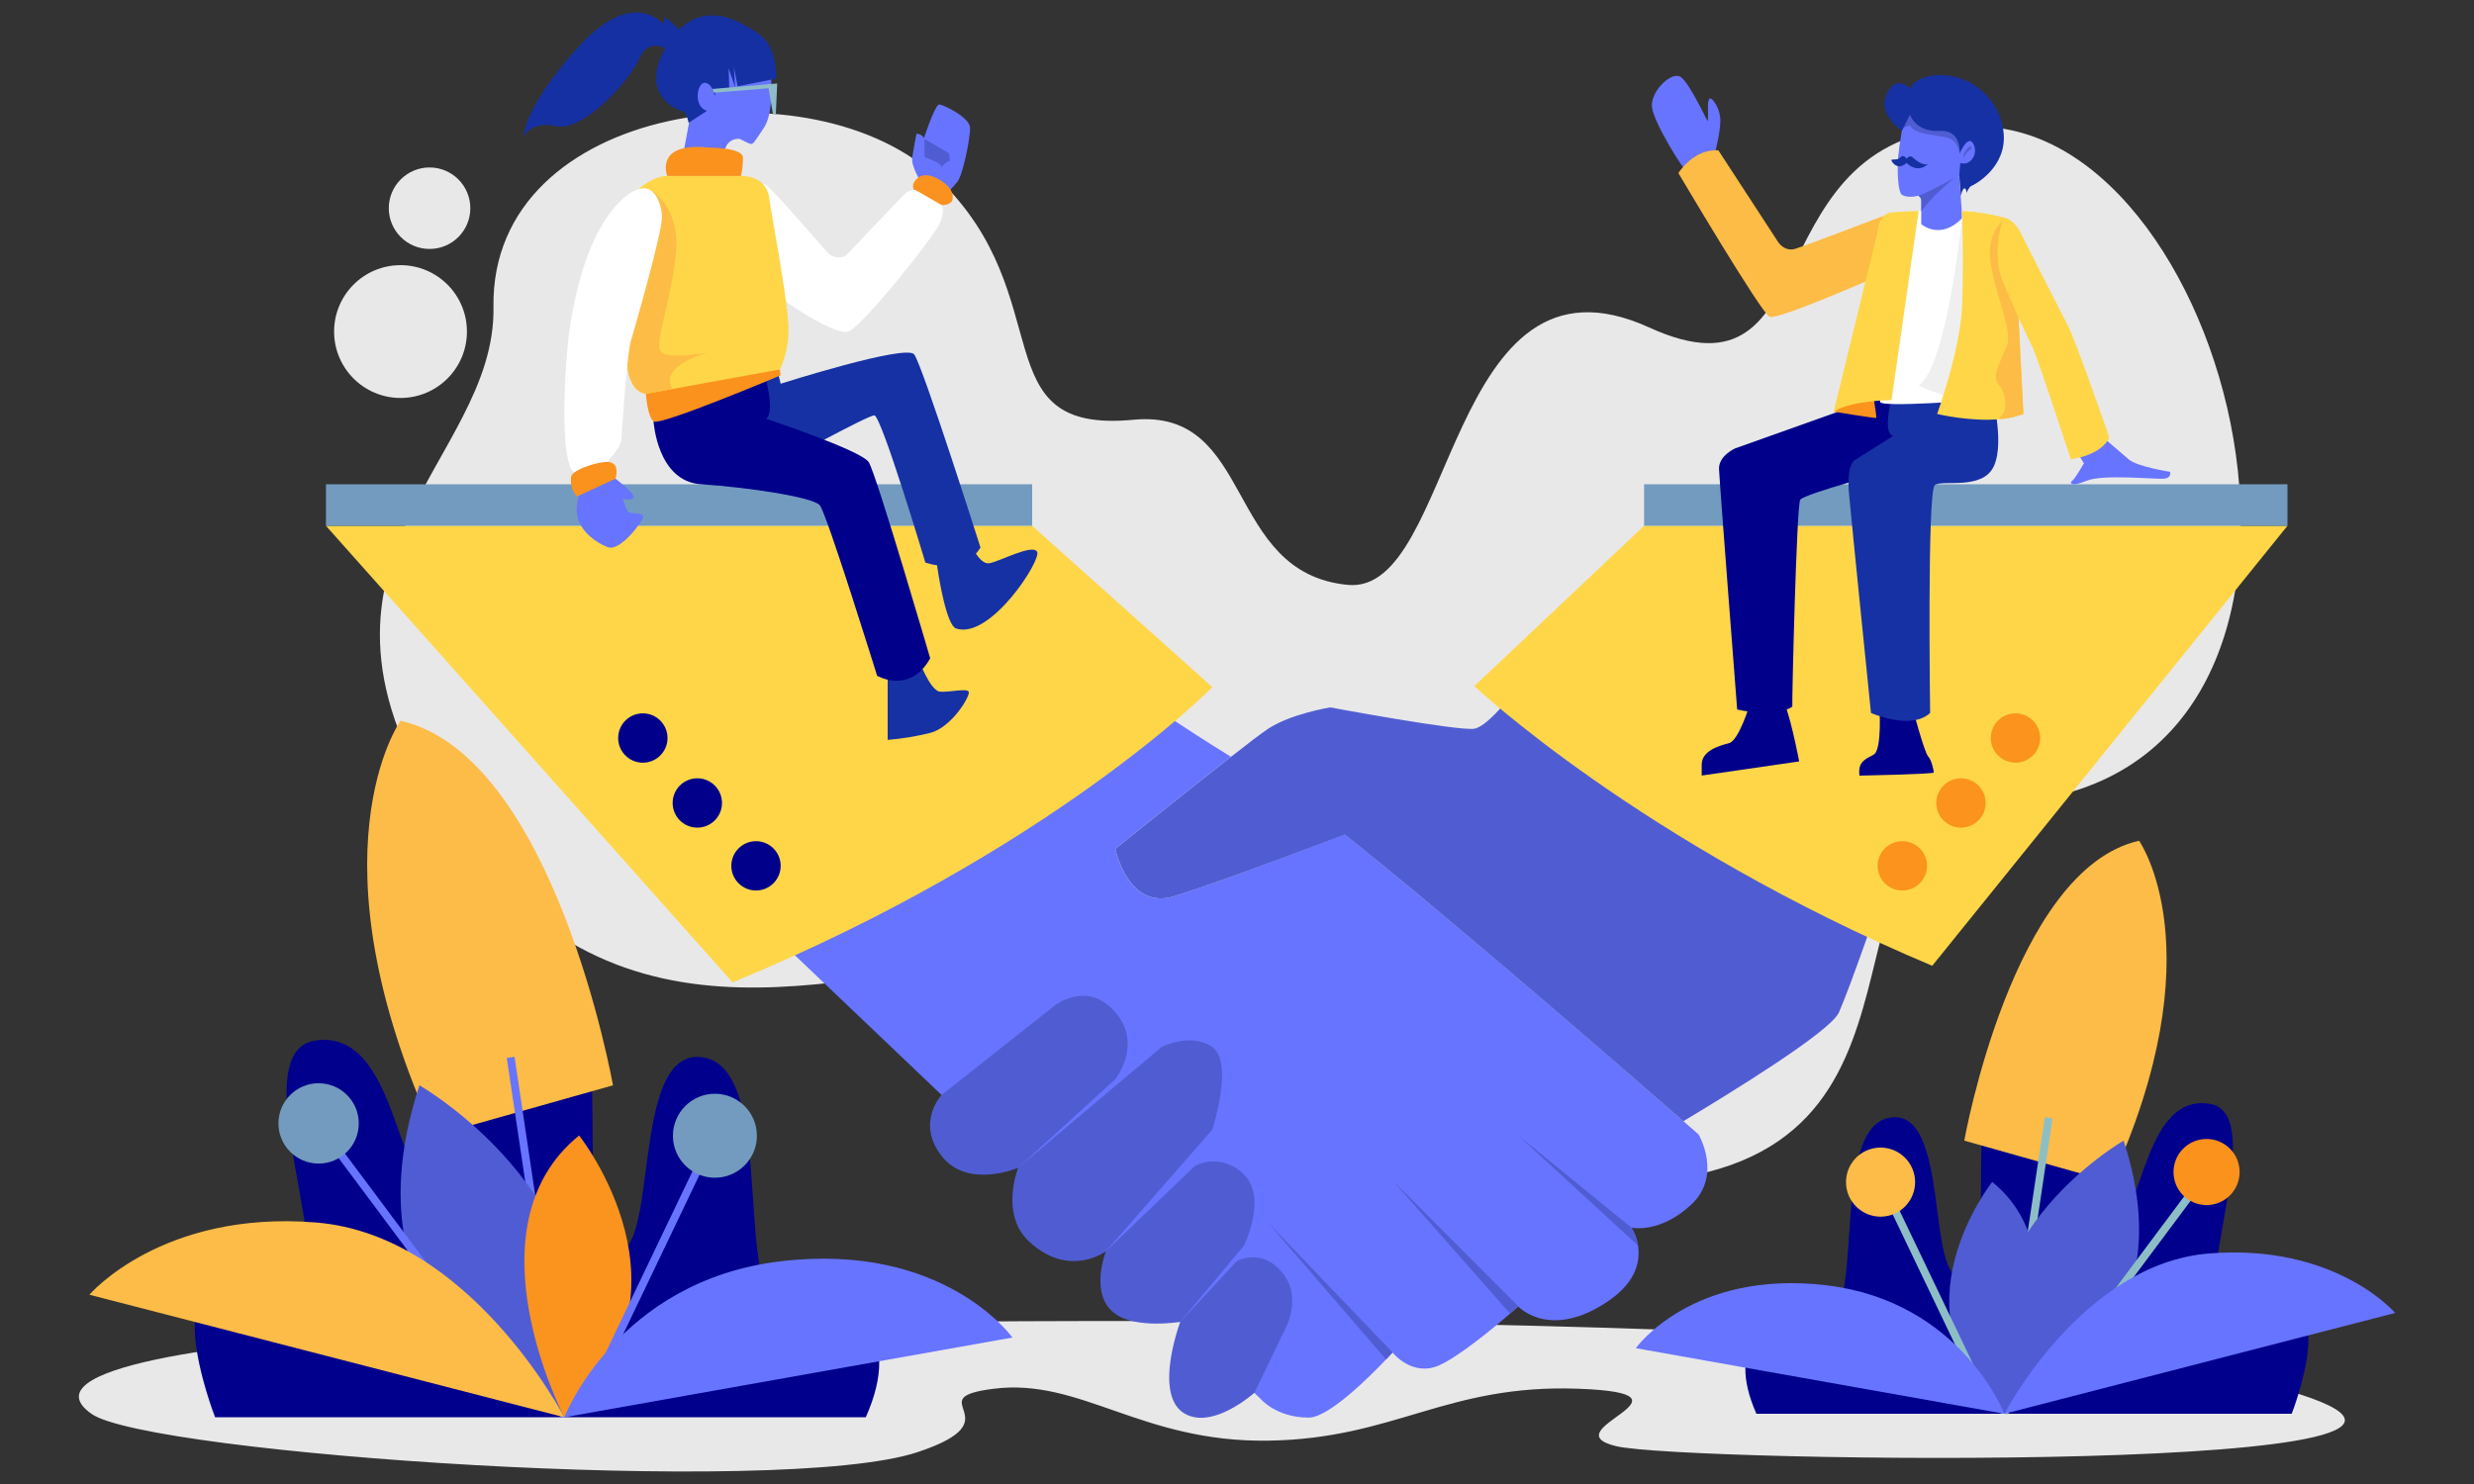 <?xml version="1.0" encoding="UTF-8" standalone="no"?><!DOCTYPE svg PUBLIC "-//W3C//DTD SVG 1.1//EN" "http://www.w3.org/Graphics/SVG/1.1/DTD/svg11.dtd"><svg width="100%" height="100%" viewBox="0 0 240 144" version="1.1" xmlns="http://www.w3.org/2000/svg" xmlns:xlink="http://www.w3.org/1999/xlink" xml:space="preserve" xmlns:serif="http://www.serif.com/" style="fill-rule:evenodd;clip-rule:evenodd;stroke-linejoin:round;stroke-miterlimit:2;"><rect x="0" y="0" width="240" height="144" fill="#333333" stroke="none"/><rect id="Artboard1" x="0" y="0" width="240" height="144" style="fill:none;"/><path d="M98.215,93.677c-14.16,-0.851 -38.022,11.235 -54.921,-14.082c-16.899,-25.316 4.83,-34.586 4.577,-49.784c-0.331,-20.008 31.157,-23.986 43.151,-12.46c11.995,11.527 4.109,24.789 18.93,23.38c11.812,-1.123 8.763,14.882 20.807,16.023c10.453,0.992 9.537,-33.956 29.221,-24.979c17.916,8.168 9.555,-19.141 31.657,-19.479c25.623,-0.391 40.712,63.226 3.042,65.62c-20.648,1.313 -3.391,34.991 -35.759,36.793c-31.836,1.775 -45.313,-20.088 -60.705,-21.032Z" style="fill:#e8e8e8;fill-rule:nonzero;"/><circle cx="38.854" cy="32.173" r="6.443" style="fill:#e8e8e8;"/><circle cx="41.671" cy="20.203" r="3.954" style="fill:#e8e8e8;"/><path d="M31.708,129.827c-3.419,0.172 -30.006,2.309 -22.835,7.365c5.517,3.901 66.874,8.125 80.146,3.714c9.668,-3.207 -0.13,-5.21 7.393,-6.15c8.45,-1.057 14.294,5.214 26.598,5.038c12.305,-0.176 17.269,-5.507 30.101,-5.038c12.833,0.468 -2.894,3.999 3.679,5.576c6.573,1.577 93.106,2.767 65.131,-5.397c-27.975,-8.164 -140.503,-7.625 -190.213,-5.108Z" style="fill:#e8e8e8;fill-rule:nonzero;"/><path d="M83.988,137.526l-63.12,0c0,0 -6.707,-17.092 4.576,-11.892c11.284,5.2 -3.348,-23.468 5.176,-24.676c8.523,-1.208 7.618,16.589 12.801,14.85c5.182,-1.739 -1.979,-25.521 8.005,-25.827c9.985,-0.306 3.352,30.277 8.041,31.446c4.69,1.169 1.409,-20.194 8.851,-18.807c7.443,1.387 2.236,25.478 8.488,24.26c6.253,-1.218 10.847,2.398 7.182,10.646Z" style="fill:#01008c;fill-rule:nonzero;"/><path d="M42.213,110.182l17.251,-4.869c0,0 -5.668,-32.009 -20.617,-35.375c0.014,0 -9.164,12.9 3.366,40.244Z" style="fill:#fdbc47;fill-rule:nonzero;"/><path d="M49.916,102.549l-0.753,0.112l5.213,34.918l0.752,-0.112l-5.212,-34.918Z" style="fill:#6774ff;"/><path d="M54.743,137.526c0,0 -22.289,-7.111 -14.054,-32.213c0,0 21.091,12.072 14.054,32.213Z" style="fill:#505cd4;fill-rule:nonzero;"/><path d="M54.743,137.526c0,0 -9.601,-18.416 1.436,-27.344c0,0 12.312,15.438 -1.436,27.344Z" style="fill:#fb931f;fill-rule:nonzero;"/><path d="M68.92,110.012l-11.681,24.412l0.686,0.328l11.681,-24.412l-0.686,-0.328Z" style="fill:#6774ff;"/><path d="M30.939,108.549l-0.609,0.454l16.919,22.666l0.61,-0.455l-16.92,-22.665Z" style="fill:#6774ff;"/><circle cx="69.353" cy="110.207" r="4.073" style="fill:#729bbf;"/><circle cx="30.908" cy="109.01" r="3.897" style="fill:#729bbf;"/><path d="M54.743,137.526c0,0 -9.154,-17.705 -24.113,-18.905c-14.959,-1.201 -21.958,7.013 -21.958,7.013l46.071,11.892Z" style="fill:#fdbc47;fill-rule:nonzero;"/><path d="M54.743,137.526c0,0 5.115,-13.251 20.989,-15.138c15.875,-1.887 22.483,7.4 22.483,7.4l-43.472,7.738Z" style="fill:#6774ff;fill-rule:nonzero;"/><path d="M170.387,137.185l51.928,0c0,0 5.517,-14.061 -3.763,-9.784c-9.28,4.278 2.753,-19.303 -4.267,-20.307c-7.02,-1.003 -6.27,13.646 -10.534,12.217c-4.263,-1.43 1.63,-20.993 -6.587,-21.247c-8.217,-0.253 -2.753,24.894 -6.611,25.866c-3.859,0.972 -1.176,-16.61 -7.284,-15.47c-6.109,1.141 -1.835,20.962 -6.982,19.959c-5.147,-1.004 -8.907,1.982 -5.9,8.766Z" style="fill:#01008c;fill-rule:nonzero;"/><path d="M204.755,114.688l-14.202,-4.006c0,0 4.661,-26.334 16.958,-29.101c0,0.014 7.552,10.618 -2.756,33.107Z" style="fill:#fdbc47;fill-rule:nonzero;"/><path d="M198.366,108.41l-4.292,28.723l0.752,0.112l4.292,-28.722l-0.752,-0.113Z" style="fill:#8dbec6;"/><path d="M194.446,137.185c0,0 18.336,-5.851 11.562,-26.5c0,0 -17.353,9.932 -11.562,26.5Z" style="fill:#505cd4;fill-rule:nonzero;"/><path d="M194.446,137.185c0,0 7.897,-15.139 -1.183,-22.493c0.008,-0.004 -10.125,12.699 1.183,22.493Z" style="fill:#505cd4;fill-rule:nonzero;"/><path d="M213.973,113.291l-13.918,18.646l0.609,0.455l13.918,-18.646l-0.609,-0.455Z" style="fill:#8dbec6;"/><path d="M194.446,137.185c0,0 7.541,-14.561 19.839,-15.554c12.297,-0.993 18.064,5.77 18.064,5.77l-37.903,9.784Z" style="fill:#6774ff;fill-rule:nonzero;"/><path d="M182.855,114.507l-0.686,0.329l9.615,20.077l0.686,-0.329l-9.615,-20.077Z" style="fill:#8dbec6;"/><path d="M194.446,137.185c0,0 -4.224,-10.914 -17.268,-12.467c-13.044,-1.552 -18.49,6.102 -18.49,6.102l35.758,6.365Z" style="fill:#6774ff;fill-rule:nonzero;"/><path d="M181.722,111.432c1.808,-0.391 3.594,0.759 3.985,2.567c0.391,1.808 -0.759,3.593 -2.567,3.985c-1.808,0.391 -3.593,-0.759 -3.985,-2.567c-0.391,-1.808 0.759,-3.594 2.567,-3.985Z" style="fill:#fdbc47;"/><circle cx="214.056" cy="113.727" r="3.207" style="fill:#fb921b;"/><path d="M164.067,116.889c-3.052,2.848 -5.795,2.239 -5.795,2.239c0.324,0.539 0.538,1.138 0.631,1.76c0.214,1.408 -0.106,3.415 -2.771,5.281c-5.718,3.978 -8.844,0.609 -8.844,0.609c0,0 -0.31,0.278 -0.813,0.704c-1.521,1.313 -4.823,4.063 -6.809,4.978c-2.644,1.222 -4.577,-1.218 -4.577,-1.218c0,0 -0.239,0.264 -0.637,0.683c-1.556,1.63 -5.555,5.633 -7.495,5.633c-3.169,0 -4.675,-1.827 -4.675,-1.827l-46.55,-44.352l34.854,-23.683c0,0 4.017,2.777 8.823,5.738c-4.482,3.493 -11.224,8.932 -11.224,8.932c0,0 1.218,5.964 5.689,4.608c4.472,-1.355 16.568,-6.009 16.568,-6.009c10.305,8.196 27.679,23.299 32.844,27.812l1.492,1.306c0,0 2.338,3.961 -0.711,6.806Z" style="fill:#6774ff;fill-rule:nonzero;"/><path d="M31.62,51.022l68.51,0l17.483,15.656c0,0 -15.526,15.825 -46.542,28.647l-39.451,-44.303Z" style="fill:#fed648;fill-rule:nonzero;"/><path d="M135.096,131.235c0,0 -0.239,0.264 -0.637,0.683l-11.459,-13.297l12.096,12.614Z" style="fill:#505dd2;fill-rule:nonzero;"/><path d="M147.292,126.75c0,0 -0.31,0.278 -0.814,0.704l-11.382,-12.914l12.196,12.21Z" style="fill:#505dd2;fill-rule:nonzero;"/><path d="M158.906,120.874l-11.618,-10.692l10.981,8.946c0.324,0.535 0.541,1.128 0.637,1.746Z" style="fill:#505dd2;fill-rule:nonzero;"/><path d="M147.295,66.576c0,0 -2.781,3.873 -4.27,4.133c-1.489,0.261 -13.977,-2.066 -13.977,-2.066c0,0 -3.848,0.619 -6.048,2.087c-0.592,0.395 -1.933,1.409 -3.581,2.704c-4.481,3.493 -11.227,8.932 -11.227,8.932c0,0 1.222,5.964 5.693,4.605c4.471,-1.359 16.571,-5.985 16.571,-5.985c10.298,8.192 27.672,23.299 32.84,27.812c4.577,-2.742 14.28,-8.699 15.1,-10.561c1.084,-2.44 4.066,-11.115 4.066,-11.115l-35.167,-20.546Z" style="fill:#505dd2;fill-rule:nonzero;"/><path d="M143.025,66.576c0,0 16.163,15.248 44.419,27.14l34.459,-42.694l-62.412,0l-16.466,15.554Z" style="fill:#fed648;fill-rule:nonzero;"/><rect x="31.62" y="46.991" width="68.51" height="4.031" style="fill:#729bbf;"/><rect x="159.491" y="46.991" width="62.413" height="4.031" style="fill:#729bbf;"/><path d="M91.353,106.239l11.013,-8.703c0,0 3.119,-2.44 5.826,0.68c2.708,3.119 0,6.506 0,6.506l-9.414,8.59c0,0 -4.883,2.112 -7.425,-1.13c-2.542,-3.243 0,-5.943 0,-5.943Z" style="fill:#505dd2;fill-rule:nonzero;"/><path d="M98.778,113.312l13.889,-11.703c0,0 2.844,-1.489 4.946,0c2.102,1.49 0,7.996 0,7.996l-10.326,11.811c0,0 -3.566,2.693 -7.477,-0.968c-2.841,-2.662 -1.032,-7.136 -1.032,-7.136Z" style="fill:#505dd2;fill-rule:nonzero;"/><path d="M107.287,121.416l8.633,-8.287c1.599,-0.797 3.545,-0.448 4.767,0.855c2.278,2.257 0,6.865 0,6.865l-6.193,7.418c0,0 -4.256,0.704 -6.302,-0.778c-2.584,-1.855 -0.905,-6.073 -0.905,-6.073Z" style="fill:#505dd2;fill-rule:nonzero;"/><path d="M114.494,128.274l5.492,-5.904c0,0 2.436,-1.38 4.471,1.197c2.035,2.577 0,5.827 0,5.827l-2.756,5.742c0,0 -3.169,2.848 -5.781,2.39c-4.609,-0.813 -1.426,-9.252 -1.426,-9.252Z" style="fill:#505dd2;fill-rule:nonzero;"/><circle cx="73.338" cy="84.017" r="2.394" style="fill:#01008a;"/><circle cx="67.646" cy="77.916" r="2.394" style="fill:#01008a;"/><circle cx="62.361" cy="71.614" r="2.394" style="fill:#01008a;"/><circle cx="184.543" cy="84.017" r="2.394" style="fill:#fb931d;"/><circle cx="190.232" cy="77.916" r="2.394" style="fill:#fb931d;"/><circle cx="195.52" cy="71.614" r="2.394" style="fill:#fb931d;"/><path d="M89.329,17.658c0,0 -0.94,-1.525 -0.838,-2.313c0.102,-0.789 0.415,-2.363 0.415,-2.363c0.009,0 0.017,0 0.026,0c0.442,0 0.806,0.364 0.806,0.806c0,0.011 0,0.021 -0.001,0.032c-0.028,0.838 -0.433,0.813 -0.433,0.813l0.152,-0.686c0,0 1.221,-3.873 1.679,-3.813c0.458,0.06 2.947,1.271 2.971,2.264c0.025,0.993 -0.704,4.626 -1.246,5.26c-0.542,0.633 -1.116,1.271 -1.116,1.271l-2.415,-1.271Z" style="fill:#6774ff;fill-rule:nonzero;"/><path d="M88.593,17.872c0,0 0.507,-1.552 2.412,-0.51c1.904,1.042 1.348,2.137 1.348,2.137c0,0 -0.429,0.799 -2.084,0.127c-2.06,-0.849 -1.676,-1.754 -1.676,-1.754Z" style="fill:#fb911e;fill-rule:nonzero;"/><path d="M94.029,52.413c0,0 0.884,2.44 1.968,2.235c1.084,-0.204 4.133,-1.883 4.608,-1.112c0.476,0.771 -4.538,8.565 -7.861,7.449c-0.884,-0.306 -1.627,-4.576 -1.831,-6.066c-0.105,-0.913 0.192,-1.829 0.813,-2.506l2.303,0Z" style="fill:#1631a4;fill-rule:nonzero;"/><path d="M89.082,63.932c0,0 1.155,3.119 2.113,3.186c0.957,0.067 2.573,-0.352 2.778,0c0.204,0.352 -1.627,3.457 -3.725,3.996c-1.358,0.339 -2.742,0.566 -4.137,0.68l0,-8.2l2.971,0.338Z" style="fill:#1631a4;fill-rule:nonzero;"/><path d="M89.765,54.581c0,0 3.591,1.373 5.352,-1.447c0,0 -5.633,-17.729 -6.436,-18.747c-0.803,-1.017 -12.949,2.849 -12.949,2.849l-0.471,-1.965l-4.317,1.436c0,0 3.908,8.527 4.112,8.527c0.205,0 9.08,-4.928 9.76,-4.928c0.679,0 4.949,14.275 4.949,14.275Z" style="fill:#1631a4;fill-rule:nonzero;"/><path d="M63.4,40.893c0,0 0.352,5.827 4.608,6.098c4.257,0.271 10.844,1.222 11.52,2.035c0.676,0.813 5.559,16.547 5.559,16.547c0,0 3.168,1.859 5.15,-1.694c0,0 -5.221,-17.881 -5.964,-19.035c-0.742,-1.155 -9.963,-4.208 -9.963,-4.208c0,0 0.831,-0.271 0.042,-3.626l-5.71,1.204l-5.242,2.679Z" style="fill:#01008a;fill-rule:nonzero;"/><path d="M62.657,38.214c0,0 0.137,2.204 0.746,2.679c0.609,0.476 12.322,-4.474 12.322,-4.474l-0.066,-0.574l-9.418,-0.306l-3.584,2.675Z" style="fill:#fb921e;fill-rule:nonzero;"/><path d="M88.822,18.439c-0.337,-0.021 -0.671,0.081 -0.94,0.285c-0.384,0.331 -5.82,6.073 -5.82,6.073c-0.552,0.319 -1.255,0.224 -1.704,-0.228c-0.76,-0.786 -5.745,-6.658 -6.238,-6.732c-0.493,-0.074 -2.225,2.591 -2.225,2.591l1.553,8.45c0,0 1.802,-0.43 2.284,0c0.483,0.429 5.264,3.735 6.584,3.281c1.32,-0.454 8.583,-9.481 8.977,-10.752c0.395,-1.271 0,-1.538 0,-1.538l-2.471,-1.43Z" style="fill:#fff;fill-rule:nonzero;"/><path d="M76.479,32.624c-0.086,1.112 -0.361,2.201 -0.813,3.221l-10.414,1.898l-2.595,0.471c0,0 -1.627,-0.031 -1.831,-3.013c-0.155,-2.254 0,-10.309 0.476,-14.385c0.147,-1.317 0.331,-2.218 0.538,-2.377c0,0 1.458,-1.366 2.88,-1.366l7.15,0c0,0 2.44,-0.137 2.746,2.113c0.307,2.249 2.102,11.304 1.863,13.438Z" style="fill:#fed648;fill-rule:nonzero;"/><path d="M68.614,34.222c-0.352,0.099 -4.753,1.348 -3.362,3.521l-2.595,0.471c0,0 -1.627,-0.031 -1.831,-3.013c-0.155,-2.254 0,-10.309 0.476,-14.385l1.76,-2.377c0,0 3.091,1.496 2.464,6.584c-0.626,5.087 -2.193,8.569 -1.323,9.195c0.869,0.627 4.112,0.057 4.411,0.004Z" style="fill:#fdbc45;fill-rule:nonzero;"/><path d="M59.707,46.449c0,0 1.866,1.408 1.76,1.795c-0.106,0.388 -1.056,0.169 -1.056,0.169c0,0 0.373,1.289 0.704,1.356c0.331,0.067 1.253,0 1.289,0.352c0.035,0.352 -2.201,3.422 -3.422,2.978c-1.222,-0.443 -2.574,-1.524 -2.947,-2.844c-0.373,-1.321 0.542,-3.32 0.542,-3.32l3.13,-0.486Z" style="fill:#6774ff;fill-rule:nonzero;"/><path d="M58.858,44.829c0,0 1.359,-1.295 1.426,-2.242c0.067,-0.947 0.542,-8.266 0.915,-9.506c0.374,-1.239 3.014,-10.438 3.014,-11.97c0,-1.531 -1,-4.46 -3.929,-1.693c-3.084,2.915 -4.344,8.386 -4.929,11.861c-0.559,3.32 -1.179,13.832 0.388,14.557c1.566,0.726 3.115,-1.007 3.115,-1.007Z" style="fill:#fff;fill-rule:nonzero;"/><path d="M55.968,48.178l3.749,-1.729c0,0 0.419,-1.387 -0.517,-1.591c-0.937,-0.205 -3.623,0.704 -3.785,1.355c-0.129,0.705 0.075,1.431 0.553,1.965Z" style="fill:#fb921e;fill-rule:nonzero;"/><path d="M89.688,13.486l0,1.711c0,0.081 1.76,0.651 1.605,0.968c-0.155,0.317 0.564,-0.62 0.754,-0.5c0.19,0.12 0,-0.806 0,-0.806l-2.359,-1.373Z" style="fill:#505cd1;fill-rule:nonzero;"/><path d="M169.757,68.305c0,0 -1.057,3.555 -2.032,3.809c-0.975,0.253 -2.644,0.729 -2.644,2.084l0,1.056l9.453,-1.369c0,0 -1.056,-5.591 -1.725,-6.101c-0.669,-0.511 -3.052,0.521 -3.052,0.521Z" style="fill:#01008a;fill-rule:nonzero;"/><path d="M180.987,38.996l-12.653,4.51c0,0 -1.626,0.704 -1.573,2.013c0.052,1.31 1.76,23.328 1.76,23.328c0,0 3.626,0.88 5.351,-0.278c-0.049,-0.409 0.408,-19.466 0.764,-20.068c0.356,-0.602 9.301,-2.95 9.301,-2.95l1.88,-5.591l-0.507,-1.675c0,0 -3.407,0.401 -4.323,0.711Z" style="fill:#01008a;fill-rule:nonzero;"/><path d="M177.889,39.943c0,0 4.014,0.662 4.116,0.612c0.102,-0.049 -0.455,-3.168 -0.455,-3.168l-3.661,2.556Z" style="fill:#fb931d;fill-rule:nonzero;"/><path d="M182.311,68.456c0,0 0.306,4.32 -0.56,4.777c-0.866,0.458 -1.524,0.705 -1.369,2.032c0,0 7.213,-0.152 7.213,-0.303c0,-0.151 -0.2,-1.222 -0.556,-1.577c-0.356,-0.356 -1.577,-4.929 -1.577,-4.929l-3.151,0Z" style="fill:#01008a;fill-rule:nonzero;"/><path d="M183.374,39.204c0,0 -0.704,2.974 0.31,3.077l-3.728,2.348c0,0 -0.845,0.352 -0.592,3.204c0.254,2.851 2.137,21.348 2.137,21.348c0,0 3.873,1.729 5.739,0c0,0 -0.303,-21.553 0.457,-22.112c0.761,-0.56 4.676,0.559 5.746,-1.88c1.07,-2.44 -0.306,-7.267 -0.306,-7.267l-6.556,0.352l-3.207,0.93Z" style="fill:#1631a4;fill-rule:nonzero;"/><path d="M185.691,20.502c1.826,-0.142 3.662,-0.142 5.488,0l0.307,18.35c0,0 -8.971,0.704 -9.098,0.151c-0.126,-0.553 3.303,-18.501 3.303,-18.501Z" style="fill:#fff;fill-rule:nonzero;"/><path d="M190.324,21.189c-2.113,2.168 -3.947,0.56 -3.947,0.56l0,-1.236l0,-1c0,-0.644 -0.813,-0.729 -0.862,-0.729l4.006,-2.056l0.482,-0.246c0,0 0.374,4.369 0.321,4.707Z" style="fill:#6774ff;fill-rule:nonzero;"/><path d="M189.563,17.291c0,0 -2.246,1.792 -3.168,3.222l0,-1c0,-0.644 -0.813,-0.729 -0.863,-0.729l4.007,-2.056l0.024,0.563Z" style="fill:#505cd1;fill-rule:nonzero;"/><path d="M184.649,11.789c0,0 -0.405,2.235 -0.507,3.404c-0.102,1.169 -0.067,3.521 0.405,3.743c0.471,0.221 1.137,0.239 1.982,-0.103c0.845,-0.341 4.693,-2.436 4.693,-2.436l1.056,-2.017l-0.659,-2.084l-4.728,-1.56c0,0 -1.785,-0.355 -2.242,1.053Z" style="fill:#6774ff;fill-rule:nonzero;"/><path d="M190.102,14.901c0,0 -0.123,-1.271 -1.201,-1.546c-1.077,-0.274 -3.334,-0.32 -3.612,-1.207l-0.704,0.275l0,-1.479l2.26,-1.141l3.13,1.922c0,0 0.299,2.799 0.127,3.176Z" style="fill:#505cd1;fill-rule:nonzero;"/><path d="M184.955,15.408c0,0 0.289,-0.408 0.56,-0.155c0.271,0.254 1.116,0.915 1.538,0.627c0,0 -0.88,1.056 -2.112,-0.067c0,0 -0.475,0.524 -1.018,0.236c-0.194,-0.105 -0.349,-0.271 -0.44,-0.472c-0.091,-0.201 0.595,0.018 0.831,-0.271c0.349,-0.426 0.641,0.102 0.641,0.102Z" style="fill:#1530a3;fill-rule:nonzero;"/><path d="M190.102,14.901c0,0 0.838,-2.021 1.373,-0.859c0.415,0.908 -0.306,2.084 -1.306,1.778l-0.106,1.211l0.159,1.989c0,0 0.151,-0.76 0.352,-0.743c0.2,0.018 0.186,0.44 0.186,0.44c0,0 0.268,-0.609 0.49,-0.679c0.221,-0.071 3.475,-1.76 3.115,-5.182c-0.31,-3.047 -2.833,-5.431 -5.893,-5.566c-2.644,-0.078 -3.186,1.295 -3.186,1.295c0,0 -1.289,-1.447 -2.253,0.511c-0.965,1.957 1.468,3.605 1.468,3.605l0.785,-1.574c0,0 0.524,1.718 2.915,1.574c2.13,-0.109 1.901,2.2 1.901,2.2Z" style="fill:#1631a4;fill-rule:nonzero;"/><path d="M166.377,14.813c0,0 0.662,-2.517 0.482,-3.521c-0.072,-0.548 -0.291,-1.066 -0.634,-1.499c-0.343,-0.434 -0.584,-0.352 -0.535,0.94c0.05,1.292 -0.2,1.728 -0.2,1.728c0,0 0.507,-0.127 0.38,-0.278c-0.127,-0.151 -1.958,-4.168 -2.845,-4.728c-0.887,-0.56 -2.95,1.426 -2.77,2.95c0.179,1.525 3.15,6.277 3.429,6.277c0.278,0 2.39,-1.211 2.693,-1.869Z" style="fill:#6774ff;fill-rule:nonzero;"/><path d="M162.821,16.795c0,0 1.447,-2.366 3.873,-2.211l5.795,8.893c0,0 0.609,0.989 1.675,0.662c1.067,-0.327 8.643,-3.228 8.643,-3.228c0,0 -0.105,5.717 -0.306,5.766c-0.201,0.05 -10.012,4.398 -10.826,4.067c-0.813,-0.331 -8.854,-13.949 -8.854,-13.949Z" style="fill:#fdbc45;fill-rule:nonzero;"/><path d="M182.135,22.512c0,0 0.025,-1.806 1.447,-1.908c1.422,-0.102 2.542,-0.133 2.542,-0.133l-2.627,18.356c0,0 -3.872,0 -5.608,1.116l4.246,-17.431Z" style="fill:#fed648;fill-rule:nonzero;"/><path d="M190.324,21.189c0,0 -1.454,14.413 -4.2,16.212c0,0 2.256,1.077 3.439,1.141c1.183,0.063 2.542,-7.781 2.542,-7.781l-1.781,-9.572Z" style="fill:#efefef;fill-rule:nonzero;"/><path d="M196.288,40.168c-0.697,0.263 -1.427,0.428 -2.169,0.493c-2.936,0.303 -6.2,-0.493 -6.2,-0.493c0,0 2.222,-6.122 2.412,-10.357c0.19,-4.236 0,-9.358 0,-9.358c1.389,0.09 2.766,0.314 4.112,0.669c0.073,0.016 0.144,0.041 0.211,0.074c0.402,0.179 0.678,0.559 0.725,0.996l0.074,1.44l0.835,16.536Z" style="fill:#fed648;fill-rule:nonzero;"/><path d="M202.16,44.96c0,0 -0.891,1.549 -1.144,1.7c-0.254,0.152 -0.204,0.662 1.369,0c1.574,-0.662 6.608,-0.151 7.471,-0.204c0.862,-0.053 0.662,-0.672 0.662,-0.672c0,0 -3.2,-0.497 -4.014,-1.208c-0.813,-0.711 -2.848,-2.436 -2.848,-2.436l-1.982,2.031l0.486,0.789Z" style="fill:#6774ff;fill-rule:nonzero;"/><path d="M196.288,40.168c-0.697,0.263 -1.427,0.428 -2.169,0.493l-0.194,-0.106c0.895,-0.58 0.75,-2.33 0,-3.168c-0.75,-0.838 0.053,-2.112 0.733,-3.742c0.679,-1.63 -1.187,-5.133 -1.567,-8.302c-0.373,-3.102 1.479,-4.116 1.563,-4.161l0.799,2.436l0.835,16.55Z" style="fill:#fdbc45;fill-rule:nonzero;"/><path d="M200.9,44.565c0,0 2.911,-0.334 3.724,-2.112c0,0 -3.203,-9.266 -4.017,-10.84c-0.813,-1.574 -4.724,-9.287 -4.724,-9.287c0,0 -0.581,-0.951 -1.225,-1.127c-0.645,-0.176 -1.268,3.553 -0.557,5.584c0.712,2.031 2.746,6.253 3.102,6.964c0.356,0.711 3.697,10.818 3.697,10.818Z" style="fill:#fed648;fill-rule:nonzero;"/><path d="M191.274,14.369c0,0 -0.105,-0.408 -0.549,0.208c-0.443,0.616 -0.127,0.722 -0.127,0.722c0,0 -0.063,-0.162 0.127,-0.398c0.169,-0.192 0.352,-0.369 0.549,-0.532Z" style="fill:#505cd1;fill-rule:nonzero;"/><path d="M71.781,13.488c-0.047,-0.028 -0.848,-0.108 -1.278,0.604c-0.43,0.712 -0.337,1.573 -0.337,1.573c0,0 -1.135,-0.187 -1.695,-0.448c-1.162,-0.532 -2.366,0.315 -2.32,0.26c0.068,-0.082 0.884,-4.625 0.884,-4.625l2.66,0.954l2.086,1.682Z" style="fill:#6774ff;fill-rule:nonzero;"/><path d="M66.061,3.045c-0.09,-0.083 -1.711,-1.66 -1.633,-1.313c0.079,0.348 -0.112,0.527 -0.206,0.49c-0.093,-0.038 -2.923,-3.424 -8.196,2.429c-5.273,5.853 -5.231,8.607 -5.231,8.607c0,0 0.721,-1.57 3.201,-1.014c2.48,0.557 6.951,-4.187 8.04,-6.598c1.09,-2.41 3.261,-0.485 3.261,-0.485c0,0 1.179,-1.734 0.764,-2.116Z" style="fill:#1530a3;fill-rule:nonzero;"/><path d="M74.812,7.766c0,0 0.247,3.19 -0.692,4.606c-0.94,1.415 -1.037,1.647 -1.343,1.587c-0.306,-0.057 -4.87,-2.52 -4.87,-2.52l-1.756,-4.006c0,0 4.043,-3.027 4.138,-2.971c0.094,0.055 4.493,2.396 4.523,3.304Z" style="fill:#6774ff;fill-rule:nonzero;"/><path d="M69.323,9.305c0,0 -0.181,-1.204 -0.938,-1.271c-0.757,-0.065 -1.179,2.33 0.204,2.72l-1.791,1.163c0,0 -0.166,-1.029 -0.614,-1.133c-0.45,-0.101 -3.989,-1.463 -1.871,-5.697c2.186,-4.373 5.407,-3.976 7.56,-2.836c2.151,1.141 3.314,1.812 3.447,5.376l-3.767,0.754l-0.363,-1.89l0.121,1.964l-0.626,-1.83l0.056,1.93l-1.044,0.175c0.001,0.003 -0.306,0.038 -0.374,0.575Z" style="fill:#1530a3;fill-rule:nonzero;"/><path d="M74.807,8.156l0.59,-0.059l-0.133,2.967l-0.277,0.028l-0.493,-2.904l0.313,-0.032Z" style="fill:#8fbcc7;fill-rule:nonzero;"/><path d="M74.927,8.144l-5.816,0.489l0.139,0.364l5.716,-0.468l-0.039,-0.385Z" style="fill:#8ebcc7;fill-rule:nonzero;"/><path d="M68.726,14.317c0,0 3.363,-0.022 3.349,0.996c-0.018,1.324 -0.205,1.76 -0.205,1.76l-7.146,0c0,0 -1.285,-3.299 4.002,-2.756Z" style="fill:#fb921e;fill-rule:nonzero;"/></svg>